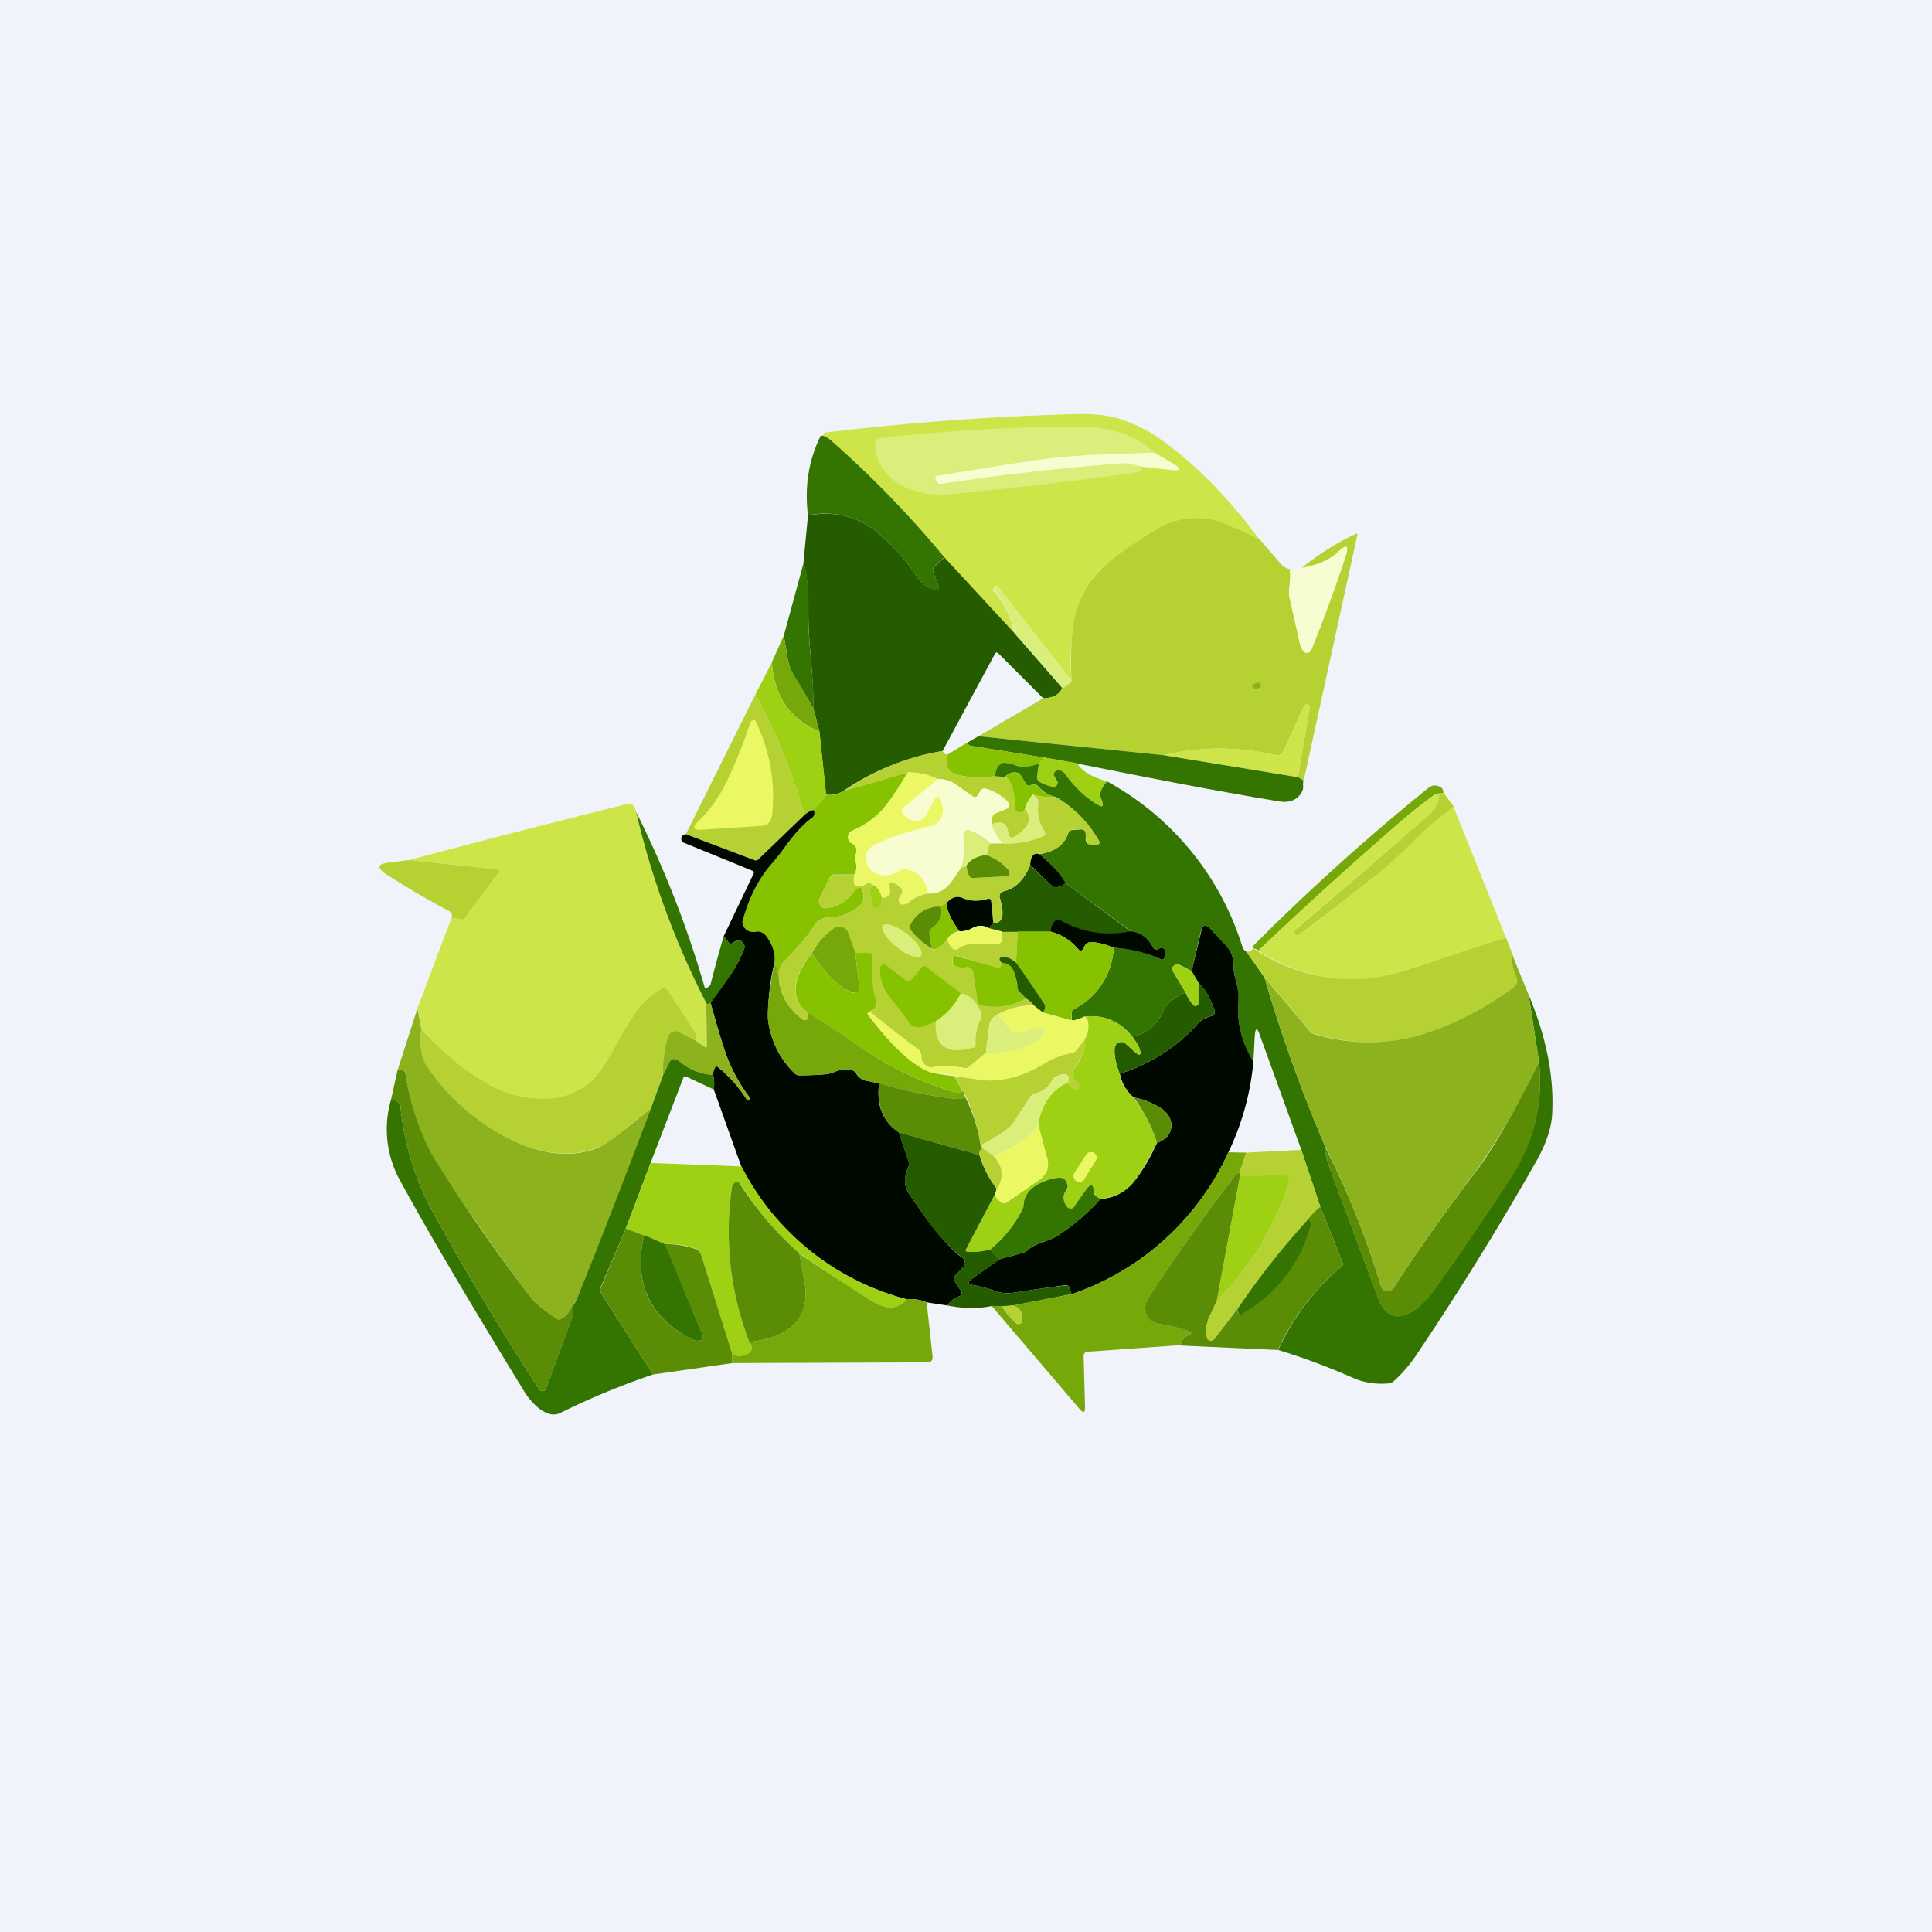<!-- by TradeStack --><svg width="56" height="56" viewBox="0 0 56 56" xmlns="http://www.w3.org/2000/svg"><path fill="#F0F3FA" d="M0 0h56v56H0z"/><path d="M36.5 15.63c-.63-.3-1.03-.47-1.22-.53a2.2 2.2 0 0 0-1.79.26c-.55.33-1 .64-1.36.94-.5.4-.82.92-.97 1.55a6.9 6.9 0 0 0-.1 1.88L28.92 17c-.02-.03-.04-.03-.07 0l-.05.06c-.02.03-.01.05 0 .08.33.37.53.78.6 1.23l-2.04-2.22c-1-1.22-2.1-2.34-3.28-3.38a.78.78 0 0 0-.24-.14c.02 0 .02-.01.03-.04 0-.03.02-.05.04-.05 2.5-.3 4.97-.48 7.41-.54.45 0 .83.04 1.16.15.42.14.78.32 1.07.52 1.05.73 2.03 1.72 2.95 2.96Z" fill="#CDE549"/><path d="M33.45 13.12a35.6 35.6 0 0 0-3 .16c-.45.05-1.54.22-3.29.51-.05 0-.06.04-.05.09l.01.05c.02.07.07.1.15.1 1.76-.27 3.52-.47 5.28-.6.11 0 .3.03.56.1a.27.27 0 0 1-.07.12.2.2 0 0 1-.12.05 135 135 0 0 1-5.33.62 2.55 2.55 0 0 1-1.42-.23 1.44 1.44 0 0 1-.81-1.16c-.02-.14.04-.21.17-.23 1.9-.22 3.8-.33 5.73-.33.95 0 1.68.25 2.2.75Z" fill="#D9EE7B"/><path d="M23.85 12.63c.09.03.17.08.24.14a29.64 29.64 0 0 1 3.28 3.38l-.3.28a.13.13 0 0 0-.02.15l.16.43c.03.08 0 .11-.08.1a.84.84 0 0 1-.52-.35 6 6 0 0 0-1.32-1.44 2.38 2.38 0 0 0-1.87-.38c-.1-.81.01-1.57.35-2.27a.06.06 0 0 1 .04-.04h.04Z" fill="#347401"/><path d="m33.46 13.12.6.35c.17.13.16.18-.06.16l-.89-.1c-.26-.07-.45-.1-.56-.1-1.76.13-3.52.33-5.28.6-.08 0-.12-.03-.14-.1l-.02-.05c-.01-.05 0-.08.06-.09 1.74-.29 2.83-.46 3.28-.51.66-.08 1.66-.13 3-.16Z" fill="#F8FCD1"/><path d="m27.37 16.15 2.05 2.22 1.37 1.57c-.08.19-.26.29-.55.3l-1.3-1.3c-.05-.04-.08-.03-.1.01l-1.52 2.82a7.17 7.17 0 0 0-2.88 1.16.72.72 0 0 1-.5.1l-.19-1.83-.17-.65c0-.32-.02-.82-.08-1.5a15.07 15.07 0 0 1-.07-1.3c0-.65-.04-1.13-.14-1.46l.13-1.35c.7-.13 1.32 0 1.87.38a6 6 0 0 1 1.32 1.44c.13.18.3.3.52.34.08.02.1-.01.08-.09l-.16-.43a.13.13 0 0 1 .03-.15l.3-.28Z" fill="#255C00"/><path d="m36.51 15.63.62.72c.1.11.22.16.38.16h-.06c-.05 0-.07.03-.06.08.02.08.01.2 0 .35-.03.17-.03.3 0 .4l.29 1.32c.02.08.05.16.11.22.03.04.07.05.12.04.04 0 .07-.03.1-.08.37-.92.7-1.83 1-2.73.09-.3.02-.34-.2-.13-.25.24-.6.4-1.08.48.5-.4 1.02-.73 1.56-.98.05-.02.07-.01.05.04l-1.55 7.1-.17-.09.34-2a.1.1 0 0 0-.03-.1.06.06 0 0 0-.04-.01.09.09 0 0 0-.09.05l-.6 1.3c-.05.1-.12.14-.23.12a6.9 6.9 0 0 0-3.24 0l-5.37-.55 1.88-1.1c.29-.01.47-.11.55-.3.1-.04.2-.11.27-.21-.04-.8 0-1.43.1-1.88.15-.63.48-1.14.97-1.55.36-.3.81-.61 1.36-.94a2.2 2.2 0 0 1 1.8-.26c.18.06.59.23 1.22.53Z" fill="#B5D132"/><path d="M37.5 16.5c.08.02.16 0 .23-.04.47-.08.83-.24 1.08-.48.22-.21.29-.17.2.13-.3.9-.63 1.81-1.01 2.73a.13.13 0 0 1-.1.08c-.04 0-.08 0-.11-.04a.48.48 0 0 1-.11-.22l-.3-1.31a1.2 1.2 0 0 1 0-.4c.02-.16.02-.28.01-.36 0-.05.01-.08.06-.08h.06Z" fill="#F8FCD1"/><path d="M23.3 16.29c.09.33.14.81.14 1.46v.4c0 .19.02.49.06.9.06.68.09 1.18.08 1.5-.18-.33-.37-.64-.56-.95a1.53 1.53 0 0 1-.2-.57l-.1-.61.58-2.13Z" fill="#347401"/><path d="M31.05 19.73a.57.57 0 0 1-.26.2l-1.37-1.56a2.45 2.45 0 0 0-.6-1.23c-.02-.03-.02-.05 0-.08l.04-.06c.03-.03.05-.03.07 0l2.12 2.73Z" fill="#D9EE7B"/><path d="m22.72 18.42.1.61c.02.2.1.39.2.57.2.3.38.62.56.95l.17.65c-.84-.34-1.3-1-1.38-2l.35-.78Z" fill="#76A809"/><path d="M22.37 19.2c.08 1 .54 1.66 1.38 2l.2 1.84-.36.44a.61.61 0 0 0-.27.14 18.52 18.52 0 0 0-1.42-3.5l.47-.91Z" fill="#9ED014"/><path d="M36.34 19.83c.05-.03.1-.04.15-.04.03 0 .05.02.06.05.01.04 0 .06-.02.08a.19.19 0 0 1-.18.03c-.03-.01-.05-.03-.05-.06s.01-.05.04-.06Z" fill="#8CB31D"/><path d="M21.9 20.12a18.53 18.53 0 0 1 1.42 3.5l-1.33 1.28a.12.12 0 0 1-.13.03l-1.98-.75 2.02-4.06Z" fill="#B5D132"/><path d="m37.62 22.53-3.89-.64a6.9 6.9 0 0 1 3.24 0c.1.02.18-.01.23-.11l.6-1.3a.09.09 0 0 1 .09-.06l.04.01a.1.1 0 0 1 .03.1l-.34 2Z" fill="#CDE549"/><path d="M21.9 20.9c.42.88.58 1.79.48 2.72-.02.2-.13.31-.33.32l-1.7.11c-.26.02-.3-.07-.1-.25.32-.31.6-.7.83-1.18a13.8 13.8 0 0 0 .66-1.65.14.14 0 0 1 .1-.1c.02 0 .04 0 .06.03Z" fill="#EBF863"/><path d="m28.36 21.34 5.37.55 3.9.64.16.1c-.02.01-.02.06-.02.14.01.06 0 .1-.02.16-.13.25-.36.35-.67.3-1.93-.32-3.88-.7-5.86-1.1l-.94-.17-2.13-.34c-.06 0-.09-.04-.1-.1l.31-.18Z" fill="#347401"/><path d="M28.04 21.52c.02.06.05.1.1.1l2.14.34-.17.18c-.27.1-.5.1-.68.04a1 1 0 0 0-.33-.07c-.05 0-.1.02-.13.06a.48.48 0 0 0-.12.33c-.5.06-.9.03-1.18-.07-.21-.08-.28-.26-.2-.56l.57-.35Z" fill="#87C201"/><path d="M27.33 21.77c.02.07.07.1.15.1-.09.3-.02.48.2.56.28.1.67.13 1.17.07l.28.02c.16.1.25.33.28.69 0 .1.02.19.03.24 0 .04.03.07.07.1.04.01.08.01.12-.01a.34.34 0 0 0 .08-.09c.22.26.13.51-.25.78-.14.1-.22.06-.24-.11-.03-.26-.19-.33-.48-.23l.02-.18c.01-.07.05-.12.11-.14l.29-.12a.12.12 0 0 0 .08-.1.13.13 0 0 0-.04-.12 1.4 1.4 0 0 0-.63-.37c-.06-.01-.11 0-.15.06l-.09.15c-.03.04-.07.05-.12.02l-.44-.3a.93.93 0 0 0-.58-.21c-.33-.14-.62-.2-.88-.19l-1.86.54c.9-.6 1.85-1 2.88-1.16Z" fill="#B5D132"/><path d="m30.28 21.96.94.16c.13.23.42.4.87.53-.17.2-.23.35-.18.48.11.26.05.31-.18.15a3.56 3.56 0 0 1-.88-.86.23.23 0 0 0-.12-.09.15.15 0 0 0-.15.04c-.04.04-.05.08-.02.13l.07.12c.03.05.03.1 0 .14a.1.1 0 0 1-.12.05 1.25 1.25 0 0 1-.38-.15.15.15 0 0 1-.07-.16l.05-.36.17-.18Z" fill="#9ED014"/><path d="m30.11 22.14-.05.36c-.01.07.01.12.07.16.11.07.24.11.38.15.05 0 .09 0 .12-.05a.11.11 0 0 0 0-.14l-.07-.12c-.03-.05-.02-.09.02-.13.04-.04.1-.05.15-.04.05.02.1.05.13.09.25.35.54.64.88.86.23.16.28.11.17-.15-.05-.13.01-.28.18-.48a8.24 8.24 0 0 1 3.92 4.79c.01.04.03.07.06.1l.06.05.52.74a43.8 43.8 0 0 0 1.76 4.9c0 .18.05.4.16.7l1.38 3.7c.18.46.46.62.83.46.28-.12.55-.37.82-.75.8-1.11 1.53-2.2 2.2-3.23.66-1.02.93-2.13.81-3.33l-.3-1.94c.5 1.19.74 2.34.68 3.45-.02.41-.18.89-.5 1.44a86.72 86.72 0 0 1-3.46 5.58c-.2.29-.41.53-.65.74a.23.23 0 0 1-.15.05 2.1 2.1 0 0 1-.94-.13c-.74-.33-1.49-.61-2.24-.84a6.82 6.82 0 0 1 1.85-2.43c.03-.03.04-.06.02-.1l-.65-1.62-.55-1.65-1.2-3.32c-.08-.24-.13-.23-.15.02l-.04.74a2.82 2.82 0 0 1-.44-1.66c.01-.24 0-.44-.05-.62a2.45 2.45 0 0 1-.09-.55.8.8 0 0 0-.22-.54l-.45-.48c-.13-.14-.22-.12-.27.07l-.27 1.16a6.58 6.58 0 0 0-.3-.16c-.1-.05-.18-.04-.23.02-.04.04-.05.08-.02.13l.37.62c-.35.18-.56.34-.62.5-.18.43-.49.69-.92.79a1.48 1.48 0 0 0-1.4-.58c-.1.06-.22.1-.35.11l-.01-.2c0-.07.02-.1.07-.13a2.1 2.1 0 0 0 1.15-1.78c.45.02.9.13 1.36.33.06.03.1.01.12-.05l.03-.11c.01-.06 0-.1-.06-.14a.13.13 0 0 0-.14 0c-.07.05-.13.03-.17-.04a.87.87 0 0 0-.64-.47l-1.89-1.39a3.5 3.5 0 0 0-.76-.84c.45-.08.72-.27.83-.6.02-.07.07-.1.13-.1l.24-.02c.09 0 .13.04.14.13v.17c.01.09.05.13.14.13l.16.01c.1 0 .13-.04.07-.13a3.4 3.4 0 0 0-1.24-1.25.91.91 0 0 1-.5-.3.16.16 0 0 0-.14-.06c-.03 0-.06 0-.08.02-.06.03-.12.02-.15-.05l-.14-.23a.17.17 0 0 0-.1-.08.35.35 0 0 0-.36.12l-.28-.02c0-.14.04-.25.12-.33a.17.17 0 0 1 .13-.06 1 1 0 0 1 .33.07c.18.07.4.05.68-.04Z" fill="#347401"/><path d="m26.31 22.4-.2.32a5.6 5.6 0 0 1-.56.78c-.23.24-.5.43-.85.58a.19.19 0 0 0-.12.17c0 .08.03.15.1.19.14.07.18.18.12.34a.28.28 0 0 0 0 .2c.04.13.03.26-.04.37h-.58c-.07 0-.11.04-.14.1l-.28.58a.2.2 0 0 0 .02.21c.04.07.1.1.19.08.32-.04.57-.2.76-.45.18-.23.27-.2.3.1 0 .04 0 .1-.02.14a.27.27 0 0 1-.08.13c-.27.23-.57.35-.88.35-.2 0-.35.08-.44.23-.2.31-.48.65-.86 1.02-.14.13-.2.34-.17.62a1 1 0 0 0-.14-.53c.05-.26-.03-.53-.26-.81a.28.28 0 0 0-.3-.11c-.14.03-.26-.03-.34-.18a.16.16 0 0 1-.02-.13c.2-.69.48-1.25.87-1.7.1-.1.21-.25.37-.46.3-.4.55-.67.76-.81a.18.18 0 0 0 .08-.11.2.2 0 0 0-.01-.14l.36-.44c.16.03.32-.01.5-.11l1.86-.54Z" fill="#87C201"/><path d="m27.19 22.58-.97.8c-.1.08-.1.16 0 .25.2.19.37.22.52.1.09-.07.19-.24.3-.49l.06-.1a.08.08 0 0 1 .07-.05c.04 0 .06.02.08.05.09.2.1.38.05.52-.05.16-.18.26-.38.3-.57.13-1.1.3-1.56.53-.23.11-.3.28-.23.53.05.2.2.3.4.34.2.03.38-.01.54-.13.04-.04.1-.05.14-.04.4.05.63.29.69.71-.22.04-.42.13-.6.28a.18.18 0 0 1-.13.04.12.12 0 0 1-.09-.05.12.12 0 0 1-.01-.15l.06-.1a.13.13 0 0 0 0-.17.48.48 0 0 0-.25-.17c-.07-.02-.1 0-.1.09l.02.16c0 .06-.02.1-.06.14a.25.25 0 0 1-.18.05.62.62 0 0 0-.2-.33l-.12-.09c-.04-.03-.08-.03-.12 0a.35.35 0 0 1-.28.08c-.06 0-.09-.04-.1-.1 0-.07 0-.15.02-.23a.42.42 0 0 0 .04-.38.28.28 0 0 1 0-.2c.06-.14.02-.26-.12-.33a.19.19 0 0 1-.1-.19c0-.08.05-.14.12-.17.34-.15.62-.34.85-.58.14-.15.32-.41.56-.78l.2-.33c.26 0 .55.05.88.19Z" fill="#EBF863"/><path d="M30.6 23.1c-.21.02-.43 0-.66-.07-.1.1-.18.25-.23.42a.35.35 0 0 1-.08.09.12.12 0 0 1-.12 0 .12.12 0 0 1-.08-.1l-.02-.23c-.03-.36-.12-.6-.28-.7.1-.1.22-.14.36-.1.04 0 .08.03.1.07l.14.23c.03.07.09.08.15.05a.18.18 0 0 1 .07-.02c.06 0 .1.02.14.06.14.16.31.26.51.3Z" fill="#87C201"/><path d="M28.74 23.9c.05.16.16.35.32.54l-.36.01c-.16-.17-.36-.3-.6-.38a.12.12 0 0 0-.13.02.13.13 0 0 0-.05.13c.04.3.03.6-.05.91l-.14.2c-.13.2-.24.34-.32.41a.7.7 0 0 1-.51.16c-.06-.42-.3-.66-.69-.71-.05-.01-.1 0-.14.04a.67.67 0 0 1-.53.13c-.22-.03-.36-.15-.41-.34-.08-.25 0-.42.23-.53.47-.22.99-.4 1.56-.53.2-.04.33-.14.38-.3.05-.14.04-.32-.05-.52a.08.08 0 0 0-.08-.05.08.08 0 0 0-.07.05l-.05.1c-.12.25-.22.42-.31.49-.15.12-.33.09-.53-.1-.09-.09-.08-.17.01-.25l.97-.8c.2 0 .4.06.58.2.15.12.3.22.44.31.05.03.09.02.12-.02l.1-.15c.03-.05.08-.07.14-.06.23.07.45.19.63.37.03.03.05.07.04.12-.01.05-.04.08-.08.1l-.3.12a.16.16 0 0 0-.1.14l-.02.18Z" fill="#F8FCD1"/><path d="m41.84 22.98-.12.02a.28.28 0 0 0-.17.06c-.34.25-.66.5-.98.78a124.34 124.34 0 0 0-4.1 3.72c0-.03-.05-.05-.15-.07 0-.05.01-.08.03-.1a63.76 63.76 0 0 1 5.04-4.54c.13-.11.26-.11.4-.01.02.02.04.06.05.14Z" fill="#76A809"/><path d="M41.72 23c0 .23-.11.45-.34.65a384.31 384.31 0 0 1-3.85 3.3c-.05.05-.05.09.01.13l.04.03h.05c.78-.58 1.55-1.18 2.31-1.78.25-.2.6-.53 1.08-1 .35-.34.72-.66 1.11-.95l1.52 3.8c-.67.2-1.34.42-2 .65-.95.32-1.62.5-2.02.54a5.04 5.04 0 0 1-3.16-.81c1.36-1.3 2.73-2.53 4.1-3.72.32-.27.65-.53.98-.78a.28.28 0 0 1 .17-.06Z" fill="#CDE549"/><path d="m41.84 22.98.3.4c-.4.3-.77.6-1.12.96-.47.46-.83.79-1.08.99-.76.6-1.53 1.2-2.31 1.78h-.05l-.04-.03c-.06-.04-.06-.08 0-.13 1.28-1.08 2.56-2.18 3.84-3.3.23-.2.34-.41.34-.65l.12-.02Z" fill="#B5D132"/><path d="m29.94 23.03.1.1c.05.04.07.1.06.15-.04.3.01.56.17.8.05.08.03.13-.05.17-.38.15-.77.22-1.16.2-.16-.2-.27-.39-.32-.56.3-.1.45-.03.48.23.02.17.1.2.23.1.39-.26.48-.51.26-.77a.88.88 0 0 1 .23-.42Z" fill="#D9EE7B"/><path d="M30.6 23.1c.51.3.93.71 1.24 1.25.06.09.03.13-.07.13h-.16c-.09 0-.13-.05-.13-.14l-.01-.17c0-.1-.05-.14-.14-.13l-.24.01c-.06 0-.11.04-.13.1-.1.34-.38.53-.83.6-.16-.05-.25.06-.27.33-.18.41-.42.66-.75.74-.12.03-.16.11-.13.23.14.48.08.7-.19.7l-.06-.62c0-.07-.04-.1-.11-.07-.25.07-.49.07-.72-.03-.17-.07-.33-.02-.47.16a.5.5 0 0 0-.16.1.94.94 0 0 0-.86.47.2.2 0 0 0 .02.25c.17.2.37.36.59.5.12.03.27-.06.44-.29.03.12.09.21.16.28.05.04.1.04.15 0 .14-.12.38-.17.7-.15.2.02.37.01.48 0 .07-.02.1-.07.1-.14V27h.45l-.05.9c-.16-.13-.3-.18-.42-.15-.05 0-.07.04-.05.09 0 .02.03.05.07.07v.07c-.04.06-.09.07-.15.06-.4-.1-.78-.22-1.16-.33-.1-.03-.14 0-.13.11v.06c.01.07.05.12.12.14.09.02.17.03.26.02.13-.02.2.04.22.17l.12.8c.01.07.05.12.12.13.45.1.88.03 1.29-.2.1.04.17.11.23.2-.4 0-.75.1-1.06.27-.13.07-.21.16-.23.28a15 15 0 0 0-.1.82l-.5.42a.15.15 0 0 1-.12.03c-.29-.06-.6-.07-.92-.03a.28.28 0 0 1-.24-.07.25.25 0 0 1-.09-.21c0-.1-.03-.18-.1-.23a35.1 35.1 0 0 1-1.37-1.07l-.06-.01.19-.14c.05-.03.06-.08.04-.14a3.62 3.62 0 0 1-.13-1.34c0-.06-.02-.1-.1-.1h-.4l-.2-.57a.28.28 0 0 0-.18-.18.27.27 0 0 0-.25.05c-.27.2-.47.43-.62.7-.6.78-.63 1.35-.12 1.72.03.1.03.16-.02.2-.04.04-.09.04-.13 0-.38-.27-.6-.64-.68-1.08-.03-.28.03-.49.17-.62.38-.37.67-.71.86-1.02.1-.15.24-.23.44-.23.31 0 .6-.12.88-.35a.27.27 0 0 0 .08-.13.4.4 0 0 0 .02-.15c-.02-.29-.12-.32-.3-.09-.19.26-.44.4-.76.45a.19.19 0 0 1-.2-.08.2.2 0 0 1-.01-.21l.28-.59a.14.14 0 0 1 .14-.08h.58a.67.67 0 0 0-.01.22c0 .06.03.1.09.1.12.01.21-.01.28-.07.04-.04.08-.04.12 0l.13.08h-.07c-.05 0-.08.03-.08.08 0 .18.02.34.08.48.02.06.05.08.1.09.06 0 .1-.03.12-.08a.54.54 0 0 0 .04-.24c.07 0 .13 0 .18-.05a.16.16 0 0 0 .06-.14l-.02-.16c0-.09.03-.11.1-.09.1.04.18.1.24.17.04.05.04.1.01.16l-.06.1c-.03.06-.03.11.01.16.02.03.05.05.09.05.05 0 .1-.01.14-.04.17-.15.37-.24.59-.28a.7.7 0 0 0 .51-.16c.09-.07.2-.2.32-.4l.14-.2c.06 0 .11-.03.15-.06 0 .13.03.23.07.3.03.05.07.07.12.07l.96-.05a.1.1 0 0 0 .09-.06.1.1 0 0 0-.02-.11 1.5 1.5 0 0 0-.63-.44c0-.14.03-.26.1-.34h.35c.4.02.78-.05 1.16-.2.08-.04.1-.1.05-.17-.16-.24-.21-.5-.17-.8 0-.06-.01-.1-.05-.15l-.11-.1c.23.07.45.09.66.07Z" fill="#B5D132"/><path d="M18.44 23.54c.46 1.96 1.14 3.8 2.03 5.53l.02 1.23c0 .06-.02.08-.07.04l-.26-.18c.04-.08.04-.15.02-.19l-.83-1.27c-.05-.07-.1-.08-.17-.04-.27.14-.52.36-.74.66-.13.17-.3.46-.52.85-.28.52-.52.88-.72 1.09-.32.33-.72.52-1.2.57a3.2 3.2 0 0 1-2.05-.52 8.45 8.45 0 0 1-1.74-1.48l-.1-.63.98-2.6.26.05c.05.01.1 0 .13-.05l.98-1.32c.04-.05.02-.07-.03-.08l-2.57-.27c2.17-.58 4.28-1.12 6.34-1.63.11-.03.2.05.24.24Z" fill="#CDE549"/><path d="M23.59 23.48c.02.05.02.1.01.14a.18.18 0 0 1-.08.1c-.21.15-.47.42-.76.82a7.1 7.1 0 0 1-.37.47c-.39.44-.68 1-.87 1.7 0 .04 0 .08.02.12.08.15.2.2.35.18.12-.03.21.01.3.1.22.29.3.56.25.82a7.03 7.03 0 0 0-.18 1.62c.08.6.33 1.13.76 1.55.04.05.1.07.15.07.25 0 .5-.01.74-.03.08 0 .18-.03.3-.08.2-.07.36-.08.49-.04.05.02.09.05.12.1s.07.1.12.13c.04.04.09.06.14.07l.4.08c-.08.64.11 1.11.57 1.42l.29.85a.2.2 0 0 1-.01.15c-.14.31-.13.59.05.83l.3.43c.49.7.9 1.15 1.22 1.38.04.03.07.07.07.12.01.06 0 .1-.04.14l-.25.26c-.05.05-.05.1-.01.16l.18.27c.05.08.03.14-.06.17a.7.7 0 0 0-.33.26l-.6-.09a1.15 1.15 0 0 0-.58-.09 7.52 7.52 0 0 1-4.79-3.84l-.8-2.24c.02-.18.01-.32-.02-.42 0-.07.01-.14.04-.2s.06-.06.1-.03a4 4 0 0 1 .85.96c0 .01.02.02.03 0l.03-.02c.02-.01.03-.03.01-.06-.26-.33-.46-.7-.62-1.07-.09-.23-.2-.58-.34-1.05a19 19 0 0 0-.18-.62l.62-.87c.15-.23.27-.46.36-.7a.17.17 0 0 0-.04-.18.16.16 0 0 0-.18-.05.26.26 0 0 0-.08.04c-.06.06-.12.05-.17-.02l-.12-.16.86-1.8c.02-.04.01-.07-.03-.09l-1.98-.81c-.06-.02-.09-.07-.08-.13 0-.07.05-.1.13-.12l1.98.75c.05.02.1.01.13-.03l1.33-1.28c.11-.09.2-.13.27-.14Z" fill="#000900"/><path d="m20.98 27.13.12.16c.05.07.11.08.18.02a.27.27 0 0 1 .07-.04c.07-.02.13 0 .18.05.05.05.06.12.04.19-.09.23-.2.46-.36.7-.2.3-.41.6-.62.86-.05.05-.1.05-.12 0a23.98 23.98 0 0 1-2.03-5.53 29.6 29.6 0 0 1 1.98 5.06c0 .04.04.05.08.03l.04-.03a.15.15 0 0 0 .06-.08c.11-.45.24-.91.38-1.4Z" fill="#347401"/><path d="M28.7 24.45c-.06.08-.1.2-.09.34-.27.02-.47.11-.59.29a.23.23 0 0 1-.15.05c.08-.3.1-.61.05-.91 0-.06.01-.1.05-.13a.12.12 0 0 1 .14-.02c.23.09.43.21.6.38Z" fill="#D9EE7B"/><path d="M30.13 24.76c.34.28.6.56.76.84a.5.5 0 0 1-.27.12.18.18 0 0 1-.14-.05l-.62-.6c.02-.26.11-.37.27-.31Z" fill="#000900"/><path d="M28.61 24.79c.26.1.47.25.63.44a.1.1 0 0 1 .02.1.1.1 0 0 1-.1.07l-.95.05a.12.12 0 0 1-.12-.07.62.62 0 0 1-.07-.3c.12-.18.32-.27.59-.3Z" fill="#5A8C06"/><path d="m11.86 24.93 2.57.27c.05 0 .06.03.03.08l-.98 1.32a.12.12 0 0 1-.13.05l-.26-.05c.02-.09 0-.15-.05-.18-.7-.37-1.3-.73-1.83-1.07-.3-.2-.28-.31.08-.35l.57-.07Z" fill="#B5D132"/><path d="m29.86 25.08.62.59c.04.03.09.05.14.05a.5.5 0 0 0 .27-.12L32.78 27c-.72.15-1.4.04-2.05-.32-.05-.03-.1-.02-.14.01a.57.57 0 0 0-.15.32h-1.4l-.39-.1.14-.15c.27 0 .34-.22.2-.7-.04-.12 0-.2.12-.23.33-.08.57-.33.75-.74Z" fill="#255C00"/><path d="M25.37 25.69c.09.07.15.18.19.33 0 .1-.01.18-.04.24a.11.11 0 0 1-.11.08c-.06 0-.1-.03-.11-.09-.06-.14-.08-.3-.08-.48 0-.05.03-.08.08-.08h.07Z" fill="#9ED014"/><path d="m28.8 26.75-.15.16c-.14-.1-.3-.1-.48 0a.6.6 0 0 1-.36.08c-.21-.27-.34-.53-.38-.8.14-.18.3-.23.47-.16.23.1.47.1.72.03.07-.02.1 0 .11.07l.06.62Z" fill="#000900"/><path d="M27.43 26.2c.04.26.17.52.38.79a.51.51 0 0 0-.35.23c-.17.23-.32.32-.44.28a1.34 1.34 0 0 1-.08-.48c0-.05.02-.1.07-.12.23-.15.32-.36.26-.62a.5.5 0 0 1 .16-.09Z" fill="#87C201"/><path d="M27.27 26.28c.06.26-.03.47-.26.62a.15.15 0 0 0-.07.12c0 .15.02.31.08.48-.22-.13-.42-.29-.59-.5-.06-.07-.07-.15-.02-.24a.94.94 0 0 1 .86-.48Z" fill="#5A8C06"/><path d="M32.78 26.99c.28.04.5.2.64.47.04.07.1.09.17.04.05-.03.1-.03.14 0 .05.03.07.08.06.14l-.03.1c-.02.07-.06.09-.12.06-.46-.2-.91-.3-1.36-.33a2.2 2.2 0 0 0-.58-.16c-.15-.02-.25.04-.29.18a.09.09 0 0 1-.07.06c-.03.01-.06 0-.08-.03-.22-.26-.5-.44-.82-.52a.57.57 0 0 1 .15-.32c.04-.03.09-.04.14-.01.64.36 1.33.47 2.05.32Z" fill="#000900"/><path d="M26 27.46c.3.24.62.35.7.24.08-.1-.1-.39-.41-.63-.31-.24-.63-.35-.7-.24-.08.1.1.39.41.63Z" fill="#D9EE7B"/><path d="m28.65 26.9.4.1v.21c0 .07-.03.12-.1.13-.11.02-.27.03-.48.01-.32-.02-.56.03-.7.15-.06.04-.1.04-.15 0a.55.55 0 0 1-.16-.28c.07-.11.18-.2.35-.23.1.01.22-.01.36-.08.18-.1.34-.1.48 0Z" fill="#EBF863"/><path d="M36.33 30.77a7.68 7.68 0 0 1-.72 2.62 7.73 7.73 0 0 1-4.54 4.12.5.5 0 0 1-.08-.2c-.01-.04-.04-.06-.09-.06a62 62 0 0 0-1.45.21c-.23.04-.43.03-.6-.04-.2-.07-.42-.13-.64-.17-.16-.03-.17-.09-.04-.18l.8-.57.69-.19a.3.3 0 0 0 .13-.08c.09-.08.24-.16.47-.24.15-.05.27-.1.34-.14.48-.3.91-.67 1.3-1.1.37-.02.67-.17.93-.45a4.94 4.94 0 0 0 .7-1.17c.3-.11.44-.3.42-.56-.02-.18-.13-.34-.32-.46a2.14 2.14 0 0 0-.77-.3 1.2 1.2 0 0 1-.4-.69 5 5 0 0 0 2.26-1.45c.1-.1.23-.18.4-.22.08-.02.11-.08.08-.17-.11-.34-.26-.6-.46-.79l-.2-.34.28-1.16c.04-.19.13-.21.26-.07l.45.48a.8.8 0 0 1 .22.54c0 .18.04.37.09.55.05.18.07.38.05.62-.03.59.12 1.14.44 1.66Z" fill="#000900"/><path d="m24.79 27.62.12 1c0 .05-.01.1-.05.13a.12.12 0 0 1-.13.02c-.21-.07-.41-.2-.6-.39-.15-.14-.35-.4-.6-.75.15-.28.35-.51.62-.71a.27.27 0 0 1 .25-.05c.1.03.16.09.19.18l.2.57Z" fill="#76A809"/><path d="M30.44 27c.32.08.6.26.82.52.02.03.05.04.08.03.04 0 .06-.03.07-.06.04-.14.14-.2.29-.18.18.02.37.07.58.16a2.1 2.1 0 0 1-1.15 1.78.13.13 0 0 0-.07.12v.21l-.83-.23c.07-.1.08-.18.04-.25-.27-.41-.54-.82-.82-1.2l.05-.9h.94Z" fill="#87C201"/><path d="m43.65 27.18.2.5c-.03.21 0 .42.09.6.07.15.04.26-.09.35a8.98 8.98 0 0 1-2.7 1.38c-1 .28-2 .26-3.04-.04a.31.31 0 0 1-.15-.1l-1.3-1.54-.53-.74c.09 0 .15-.03.2-.1a5.04 5.04 0 0 0 3.3.87c.4-.03 1.07-.2 2.02-.53a53.7 53.7 0 0 1 2-.65Z" fill="#B5D132"/><path d="m25.18 29.34-.03.03v.03c.72.95 1.33 1.51 1.85 1.69.1.03.3.06.65.1l.26.44c-.1.04-.2.04-.28.01a9.3 9.3 0 0 1-2.77-1.35 38.8 38.8 0 0 0-1.45-.95c-.5-.37-.47-.94.12-1.71.25.36.45.6.6.75.19.19.39.32.6.4.05 0 .09 0 .13-.03a.14.14 0 0 0 .05-.13l-.12-1h.4c.07 0 .1.04.1.1-.04.48 0 .93.12 1.34.02.06 0 .1-.04.14l-.19.14ZM29.04 27.9c.15 0 .26.08.33.22a1.81 1.81 0 0 1 .12.5c.01.06.04.1.07.15l.18.17c-.41.23-.84.3-1.3.2-.06-.01-.1-.06-.11-.13l-.12-.8c-.02-.13-.1-.19-.22-.17a.64.64 0 0 1-.26-.02.15.15 0 0 1-.11-.14v-.06c-.02-.1.02-.14.12-.1l1.16.32c.06.01.1 0 .14-.06 0 0 .01-.03 0-.07Z" fill="#87C201"/><path d="m44.31 28.84.3 1.94a20.75 20.75 0 0 1-1.86 3.21 51.44 51.44 0 0 0-2.36 3.35.18.18 0 0 1-.2.09.19.19 0 0 1-.16-.14c-.41-1.41-.96-2.76-1.62-4.06a43.81 43.81 0 0 1-1.76-4.9l1.31 1.55a.3.3 0 0 0 .15.1c1.03.3 2.04.3 3.03.03a8.98 8.98 0 0 0 2.71-1.38c.13-.09.16-.2.09-.34-.1-.2-.12-.4-.1-.6l.47 1.15Z" fill="#8CB31D"/><path d="M29.45 27.9c.28.38.55.79.82 1.2.04.07.03.15-.04.25l-.26-.2a.63.63 0 0 0-.23-.21l-.17-.17a.25.25 0 0 1-.08-.14v-.06a1.81 1.81 0 0 0-.12-.45c-.07-.14-.18-.21-.32-.21-.04-.02-.06-.05-.07-.07-.02-.05 0-.08.05-.1.12-.02.26.03.42.16Z" fill="#255C00"/><path d="M22.58 28.46c.07.44.3.8.68 1.09.04.03.09.03.13 0 .05-.05.05-.12.02-.21.49.3.97.62 1.45.95a9.28 9.28 0 0 0 2.76 1.35c.09.03.19.03.3-.01l.06.18c-.1.04-.2.05-.3.04-.76-.09-1.49-.24-2.2-.45l-.4-.08a.32.32 0 0 1-.14-.07.6.6 0 0 1-.12-.14.23.23 0 0 0-.12-.09c-.13-.04-.29-.03-.48.04a1.1 1.1 0 0 1-.31.08c-.24.02-.49.03-.74.03a.21.21 0 0 1-.15-.07 2.6 2.6 0 0 1-.76-1.55c-.03-.25.03-.79.18-1.62a1 1 0 0 1 .14.53Z" fill="#76A809"/><path d="M27.85 28.79a2 2 0 0 1-.73.82l-.35.13c-.2.08-.36.02-.47-.17a3.65 3.65 0 0 0-.33-.44c-.16-.2-.27-.35-.33-.46-.09-.18-.13-.38-.13-.6a.1.1 0 0 1 .07-.1.1.1 0 0 1 .11.01l.57.44c.06.04.1.04.15-.01l.3-.36c.05-.05.1-.06.14-.02l1 .76Z" fill="#87C201"/><path d="m34.54 28.15.2.34v.6c0 .03-.02.05-.05.07a.07.07 0 0 1-.08-.01.9.9 0 0 1-.25-.39l-.37-.62c-.03-.05-.02-.1.02-.13.05-.06.12-.07.22-.02l.3.16Z" fill="#9ED014"/><path d="M32.45 31.12c-.11-.3-.16-.55-.14-.74a.18.18 0 0 1 .12-.16.17.17 0 0 1 .2.03l.24.22c.17.16.23.12.15-.1a1.57 1.57 0 0 0-.2-.32c.43-.1.74-.36.92-.79.06-.16.27-.32.62-.5.06.17.15.3.25.39.02.02.05.02.08 0a.07.07 0 0 0 .05-.06v-.6c.2.18.35.45.46.79.03.09 0 .15-.09.17a.77.77 0 0 0-.39.22 5 5 0 0 1-2.27 1.45Z" fill="#255C00"/><path d="m20.16 30.16-.48-.25a.21.21 0 0 0-.2 0 .22.22 0 0 0-.12.14c-.11.38-.16.75-.14 1.12l-.35.95c-.27.21-.53.42-.77.63-.31.27-.59.45-.82.53-.82.3-1.73.17-2.74-.39a6.28 6.28 0 0 1-2.15-1.95c-.17-.24-.23-.61-.18-1.11.55.6 1.13 1.1 1.75 1.48a3.2 3.2 0 0 0 2.05.52c.47-.05.87-.24 1.2-.57.19-.2.43-.57.71-1.09.22-.4.4-.68.52-.85.22-.3.47-.52.74-.66.07-.04.12-.03.17.04l.83 1.27c.02.04.02.1-.02.2Z" fill="#B5D132"/><path d="M27.12 29.6a2 2 0 0 0 .73-.81c.26.04.45.23.59.56.02.05.02.1 0 .16-.12.24-.17.49-.16.76 0 .06-.02.1-.08.1-.76.21-1.12-.04-1.08-.76Z" fill="#D9EE7B"/><path d="m20.6 29.07.17.62c.14.47.25.82.35 1.05.15.38.36.74.61 1.07.02.03.01.05 0 .06l-.04.03h-.03c-.23-.37-.5-.69-.84-.97-.05-.03-.08-.03-.1.03a.49.49 0 0 0-.05.2 1.73 1.73 0 0 1-1.02-.43.13.13 0 0 0-.12-.03.14.14 0 0 0-.1.08l-.21.4c-.02-.38.03-.75.14-1.13a.22.22 0 0 1 .12-.14.21.21 0 0 1 .2 0l.48.25.26.18c.05.04.07.02.07-.04l-.02-1.23c.03.05.07.05.12 0Z" fill="#8CB31D"/><path d="m29.97 29.15.26.2.84.23a.88.88 0 0 0 .35-.11c.07.02.1.07.12.16.03.2 0 .37-.1.51l-.23.3a.26.26 0 0 1-.16.1c-.27.04-.52.13-.75.27-.7.43-1.35.59-1.95.48a18.3 18.3 0 0 0-1.35-.2c-.52-.18-1.13-.74-1.85-1.69v-.03l.03-.03h.06a35.2 35.2 0 0 0 1.37 1.07c.07.06.1.14.1.24 0 .08.03.15.1.2.06.07.14.1.23.08.33-.04.63-.03.92.03.04 0 .09 0 .13-.03l.5-.42c.25.02.54-.02.87-.1.41-.09.66-.22.75-.39.1-.2.05-.27-.16-.22l-.52.13a.2.2 0 0 1-.22-.07l-.4-.45c.31-.17.67-.26 1.06-.26Z" fill="#EBF863"/><path d="m12.1 29.2.11.63c-.05.5.01.87.18 1.1a6.28 6.28 0 0 0 2.15 1.96c1.01.56 1.92.7 2.74.4.23-.1.5-.27.82-.54l.77-.63c-.7 1.9-1.42 3.74-2.15 5.53-.04.1-.1.19-.16.25a.67.67 0 0 1-.3.33.14.14 0 0 1-.14 0 3.1 3.1 0 0 1-.73-.62c-.5-.65-1.01-1.35-1.54-2.12a34.52 34.52 0 0 1-1.32-2 7.34 7.34 0 0 1-.77-2.33c0-.07-.03-.11-.06-.14a.25.25 0 0 0-.17-.02l.58-1.8Z" fill="#8CB31D"/><path d="m28.91 29.4.4.46a.2.2 0 0 0 .22.07l.51-.13c.22-.05.27.02.17.22-.09.17-.34.3-.75.4-.33.07-.62.1-.88.1l.1-.83c.02-.12.1-.21.23-.28Z" fill="#D9EE7B"/><path d="M32.82 30.05c.12.16.19.27.2.31.08.23.02.27-.15.1a24.5 24.5 0 0 0-.24-.2.17.17 0 0 0-.2-.04.18.18 0 0 0-.12.16c-.02.19.03.44.14.74.05.27.19.5.4.7.32.42.55.86.69 1.31l-.12.22c-.24.46-.44.78-.6.95a1.3 1.3 0 0 1-.91.45c-.13-.06-.2-.13-.2-.22-.03-.2-.1-.23-.22-.06l-.34.5a.13.13 0 0 1-.11.06.13.13 0 0 1-.12-.06c-.12-.17-.12-.33 0-.48a.15.15 0 0 0 .02-.13c-.03-.17-.12-.24-.28-.22-.24.03-.46.1-.65.23-.23.16-.35.35-.34.57 0 .05-.01.09-.04.13-.24.46-.55.84-.93 1.15-.24.06-.46.08-.66.06-.05 0-.06-.03-.04-.07l.83-1.58c.06.11.13.19.22.23.04.02.08.02.12 0l.95-.66c.23-.16.3-.37.23-.64l-.26-.96c.1-.61.4-1.02.87-1.23.03.1.1.17.19.2a.1.1 0 0 0 .06.01c.05-.01.07-.06.06-.13a.12.12 0 0 0-.05-.08.34.34 0 0 1-.13-.17.2.2 0 0 1 .01-.18l.1-.13c.2-.3.27-.55.23-.75.1-.14.14-.31.11-.51-.01-.09-.05-.14-.12-.16.57-.07 1.03.12 1.4.58Z" fill="#9ED014"/><path d="M31.44 30.14c.04.2-.05.45-.25.75l-.09.13a.2.2 0 0 0-.01.18c.02.07.06.12.13.17.02.02.04.04.05.08.01.07 0 .12-.06.13a.1.1 0 0 1-.06 0 .3.3 0 0 1-.19-.21c.05-.23-.06-.29-.32-.18a.3.3 0 0 0-.16.15c-.1.19-.26.3-.47.35a.26.26 0 0 0-.16.12l-.46.71c-.11.18-.43.4-.97.68a4.73 4.73 0 0 0-.5-1.57l-.27-.44.7.1c.6.1 1.25-.05 1.95-.48.23-.14.48-.23.75-.28a.26.26 0 0 0 .16-.1l.23-.29Z" fill="#B5D132"/><path d="M20.67 31.16c.03.1.04.24.02.42l-.79-.37c-.05-.02-.09 0-.1.05l-.94 2.44-.72 1.91-.72 1.68a.22.22 0 0 0 .02.22l1.49 2.33c-.89.3-1.79.67-2.7 1.12-.18.08-.37.04-.6-.13a2 2 0 0 1-.46-.54c-1.63-2.66-2.83-4.7-3.6-6.12a3.06 3.06 0 0 1-.24-2.28c.08 0 .14 0 .2.05.05.03.07.08.08.14a7.93 7.93 0 0 0 1.02 3.2 79.73 79.73 0 0 0 3 4.99.1.1 0 0 0 .1.05.1.1 0 0 0 .1-.08l.78-2.12a.15.15 0 0 0 0-.1.42.42 0 0 0-.05-.12.68.68 0 0 0 .16-.25c.73-1.8 1.44-3.64 2.15-5.53l.35-.95.2-.4a.14.14 0 0 1 .1-.07c.05-.01.1 0 .13.03.3.26.63.4 1.02.43Z" fill="#347401"/><path d="M38.4 33.23c.67 1.3 1.21 2.65 1.63 4.06.03.08.08.13.16.14.09.01.15-.02.2-.09A51.43 51.43 0 0 1 42.75 34c.51-.67 1.14-1.75 1.86-3.21a5.05 5.05 0 0 1-.8 3.33 89.4 89.4 0 0 1-2.21 3.23 2.1 2.1 0 0 1-.82.75c-.38.16-.65 0-.83-.46l-1.38-3.7c-.1-.3-.16-.52-.17-.7ZM11.53 31c.07-.01.12 0 .16.02.04.03.06.07.07.14.13.83.39 1.6.77 2.32a46.96 46.96 0 0 0 2.86 4.13c.14.18.38.38.73.61.04.03.1.04.14.01a.67.67 0 0 0 .3-.33l.06.11v.1l-.79 2.13a.1.1 0 0 1-.1.08.1.1 0 0 1-.1-.05 79.73 79.73 0 0 1-3-4.99 7.93 7.93 0 0 1-1.02-3.2c0-.06-.03-.1-.08-.14a.28.28 0 0 0-.2-.05l.2-.9Z" fill="#5A8C06"/><path d="M30.96 31.37c-.47.2-.76.62-.87 1.23-.17.27-.5.53-.98.77l-.3.15-.35-.26a3.14 3.14 0 0 0-.04-.06c.54-.27.86-.5.97-.68l.46-.71c.04-.06.1-.1.16-.12a.66.66 0 0 0 .47-.35.3.3 0 0 1 .16-.15c.26-.1.37-.05.32.18Z" fill="#D9EE7B"/><path d="M27.98 31.8c.23.47.38.94.44 1.4l.05.06c-.07.1-.1.17-.08.22l-2.34-.66c-.46-.3-.64-.78-.56-1.42.7.21 1.43.36 2.18.45.1.01.2 0 .31-.04ZM33.54 33.13c-.14-.45-.37-.9-.68-1.32.28.06.54.15.77.3.2.12.3.28.32.46.02.26-.12.45-.41.56Z" fill="#5A8C06"/><path d="m30.1 32.6.25.96c.08.27 0 .48-.23.64l-.95.65a.11.11 0 0 1-.12.01.53.53 0 0 1-.22-.23l.07-.17c.2-.34.17-.65-.09-.94l.3-.15c.49-.24.81-.5.98-.77Z" fill="#EBF863"/><path d="M28.39 33.48c.1.34.27.67.5.98l-.06.17-.83 1.58c-.02.04-.01.07.04.07.2.02.42 0 .66-.06l.28.28-.81.57c-.13.1-.12.15.04.18.22.04.44.1.64.17.17.07.37.08.6.04.5-.08.98-.15 1.45-.2.05-.01.08 0 .09.06a.5.5 0 0 0 .08.19l-1.7.33-.32.03-.32-.01c-.4.08-.82.07-1.27-.02a.7.7 0 0 1 .33-.26c.1-.03.11-.09.06-.17l-.18-.27c-.04-.06-.04-.11.01-.16l.25-.26a.17.17 0 0 0 .04-.14c0-.05-.02-.1-.07-.12a5.56 5.56 0 0 1-1.22-1.38l-.3-.43c-.18-.24-.2-.52-.05-.83a.2.2 0 0 0 0-.15l-.28-.85 2.34.66Z" fill="#255C00"/><path d="M28.81 33.52c.26.29.3.6.09.94-.24-.3-.4-.64-.51-.98-.02-.05.01-.12.07-.22l.35.26ZM37.72 33.33l.55 1.65a23.85 23.85 0 0 0-2.38 2.93l-.7.9a.12.12 0 0 1-.12.04.12.12 0 0 1-.1-.1.86.86 0 0 1 .07-.53c.09-.22.16-.39.23-.52a8.56 8.56 0 0 0 2.1-3.43.16.16 0 0 0-.02-.16.15.15 0 0 0-.14-.06l-1.26.06c0-.04 0-.08-.02-.12l.19-.58 1.6-.08Z" fill="#B5D132"/><path d="M31.72 33.42h-.01a.16.16 0 0 0-.22.04l-.35.54a.17.17 0 0 0 .05.23c.08.06.18.04.23-.04l.34-.54a.17.17 0 0 0-.04-.23Z" fill="#EBF863"/><path d="m35.6 33.4.52.01-.19.58a.58.58 0 0 0-.09.03 57.26 57.26 0 0 0-2.54 3.58c-.1.17-.13.34-.06.5.07.16.2.25.39.28.3.04.57.1.82.2.1.03.1.07 0 .11-.1.05-.2.15-.25.3l-2.67.19c-.08 0-.12.05-.12.14l.04 1.47c0 .16-.04.18-.15.06l-2.56-3 .31.02c.1.17.23.33.41.49a.1.1 0 0 0 .1.01.1.1 0 0 0 .07-.08c.03-.23-.06-.38-.27-.45l1.71-.33a7.73 7.73 0 0 0 4.54-4.12Z" fill="#76A809"/><path d="M21.5 33.82a7.52 7.52 0 0 0 4.78 3.84c-.24.3-.58.31-1.03.04-.33-.2-1.02-.66-2.08-1.37a9.69 9.69 0 0 1-1.71-2.01c-.07-.1-.15-.09-.24.06a8.86 8.86 0 0 0 .5 4.52c.12.17.1.29-.09.36-.15.06-.29.06-.4 0l-.9-2.87a.28.28 0 0 0-.18-.2c-.28-.1-.57-.14-.88-.13l-.6-.25-.53-.2.72-1.9 2.64.1Z" fill="#9ED014"/><path d="M35.93 33.99c.01.04.02.08.01.12l-.67 3.6c-.07.12-.14.3-.24.51-.07.2-.1.37-.05.54 0 .05.04.08.1.1.04 0 .08-.01.12-.05l.69-.9c-.02.06-.02.11 0 .15.03.05.06.06.1.03a4.13 4.13 0 0 0 2-2.6c.02-.04 0-.1-.05-.17.08-.12.2-.23.33-.34l.65 1.62c.02.04.01.07-.02.1a6.82 6.82 0 0 0-1.86 2.43L34.2 39c.06-.16.14-.26.25-.3.1-.05.1-.09 0-.12a4.2 4.2 0 0 0-.82-.2c-.2-.03-.32-.12-.4-.28-.06-.16-.04-.33.07-.5a57.28 57.28 0 0 1 2.54-3.58.58.58 0 0 1 .1-.03Z" fill="#5A8C06"/><path d="m35.27 37.7.67-3.6 1.27-.05c.05 0 .1.02.14.06.03.05.04.1.02.16a8.56 8.56 0 0 1-2.1 3.43Z" fill="#9ED014"/><path d="M31.9 34.75c-.39.44-.82.8-1.3 1.1-.07.04-.19.1-.35.14-.22.08-.37.16-.46.24a.3.3 0 0 1-.13.08l-.68.19-.28-.28c.38-.31.7-.7.93-1.15a.27.27 0 0 0 .04-.13c0-.22.11-.41.34-.57.2-.12.41-.2.65-.23.16-.02.25.05.28.22.01.05 0 .09-.03.13-.11.15-.11.31.01.48.03.04.07.06.12.06.04 0 .08-.02.1-.06l.35-.5c.13-.17.2-.15.21.06 0 .1.08.16.2.22Z" fill="#347401"/><path d="m23.17 36.33.13.71c.23 1.1-.3 1.71-1.58 1.86a8.86 8.86 0 0 1-.5-4.52c.09-.15.17-.17.23-.06a9.7 9.7 0 0 0 1.72 2.01Z" fill="#5A8C06"/><path d="M37.94 35.32c.05.08.07.13.06.16a4.13 4.13 0 0 1-2 2.61c-.05.03-.09.02-.1-.03-.03-.04-.03-.09-.01-.15.62-.91 1.3-1.77 2.05-2.59Z" fill="#347401"/><path d="M18.67 35.8c-.31 1.36.13 2.36 1.34 3 .1.06.18.07.25.06.1-.02.14-.08.1-.18l-1.1-2.62c.31 0 .6.04.89.14.09.03.15.1.18.19l.9 2.87a.66.66 0 0 0 0 .25l-2.3.33-1.49-2.33a.22.22 0 0 1-.01-.22l.71-1.68.53.2Z" fill="#5A8C06"/><path d="m19.27 36.06 1.09 2.62c.04.1 0 .16-.1.18-.07.01-.15 0-.25-.06-1.2-.64-1.65-1.64-1.34-3l.6.26Z" fill="#347401"/><path d="M26.28 37.66c.2-.02.4.01.58.1l.17 1.55c.01.12-.04.18-.16.18l-5.64.02a.66.66 0 0 1 0-.25c.11.06.25.06.4 0 .18-.07.21-.2.09-.36 1.28-.15 1.8-.76 1.58-1.86l-.13-.7c1.05.7 1.75 1.15 2.08 1.36.44.27.79.26 1.03-.04Z" fill="#76A809"/><path d="M29.36 37.84c.2.07.3.22.27.45a.1.1 0 0 1-.06.08.1.1 0 0 1-.1-.01 1.6 1.6 0 0 1-.42-.5l.31-.02Z" fill="#B5D132"/></svg>